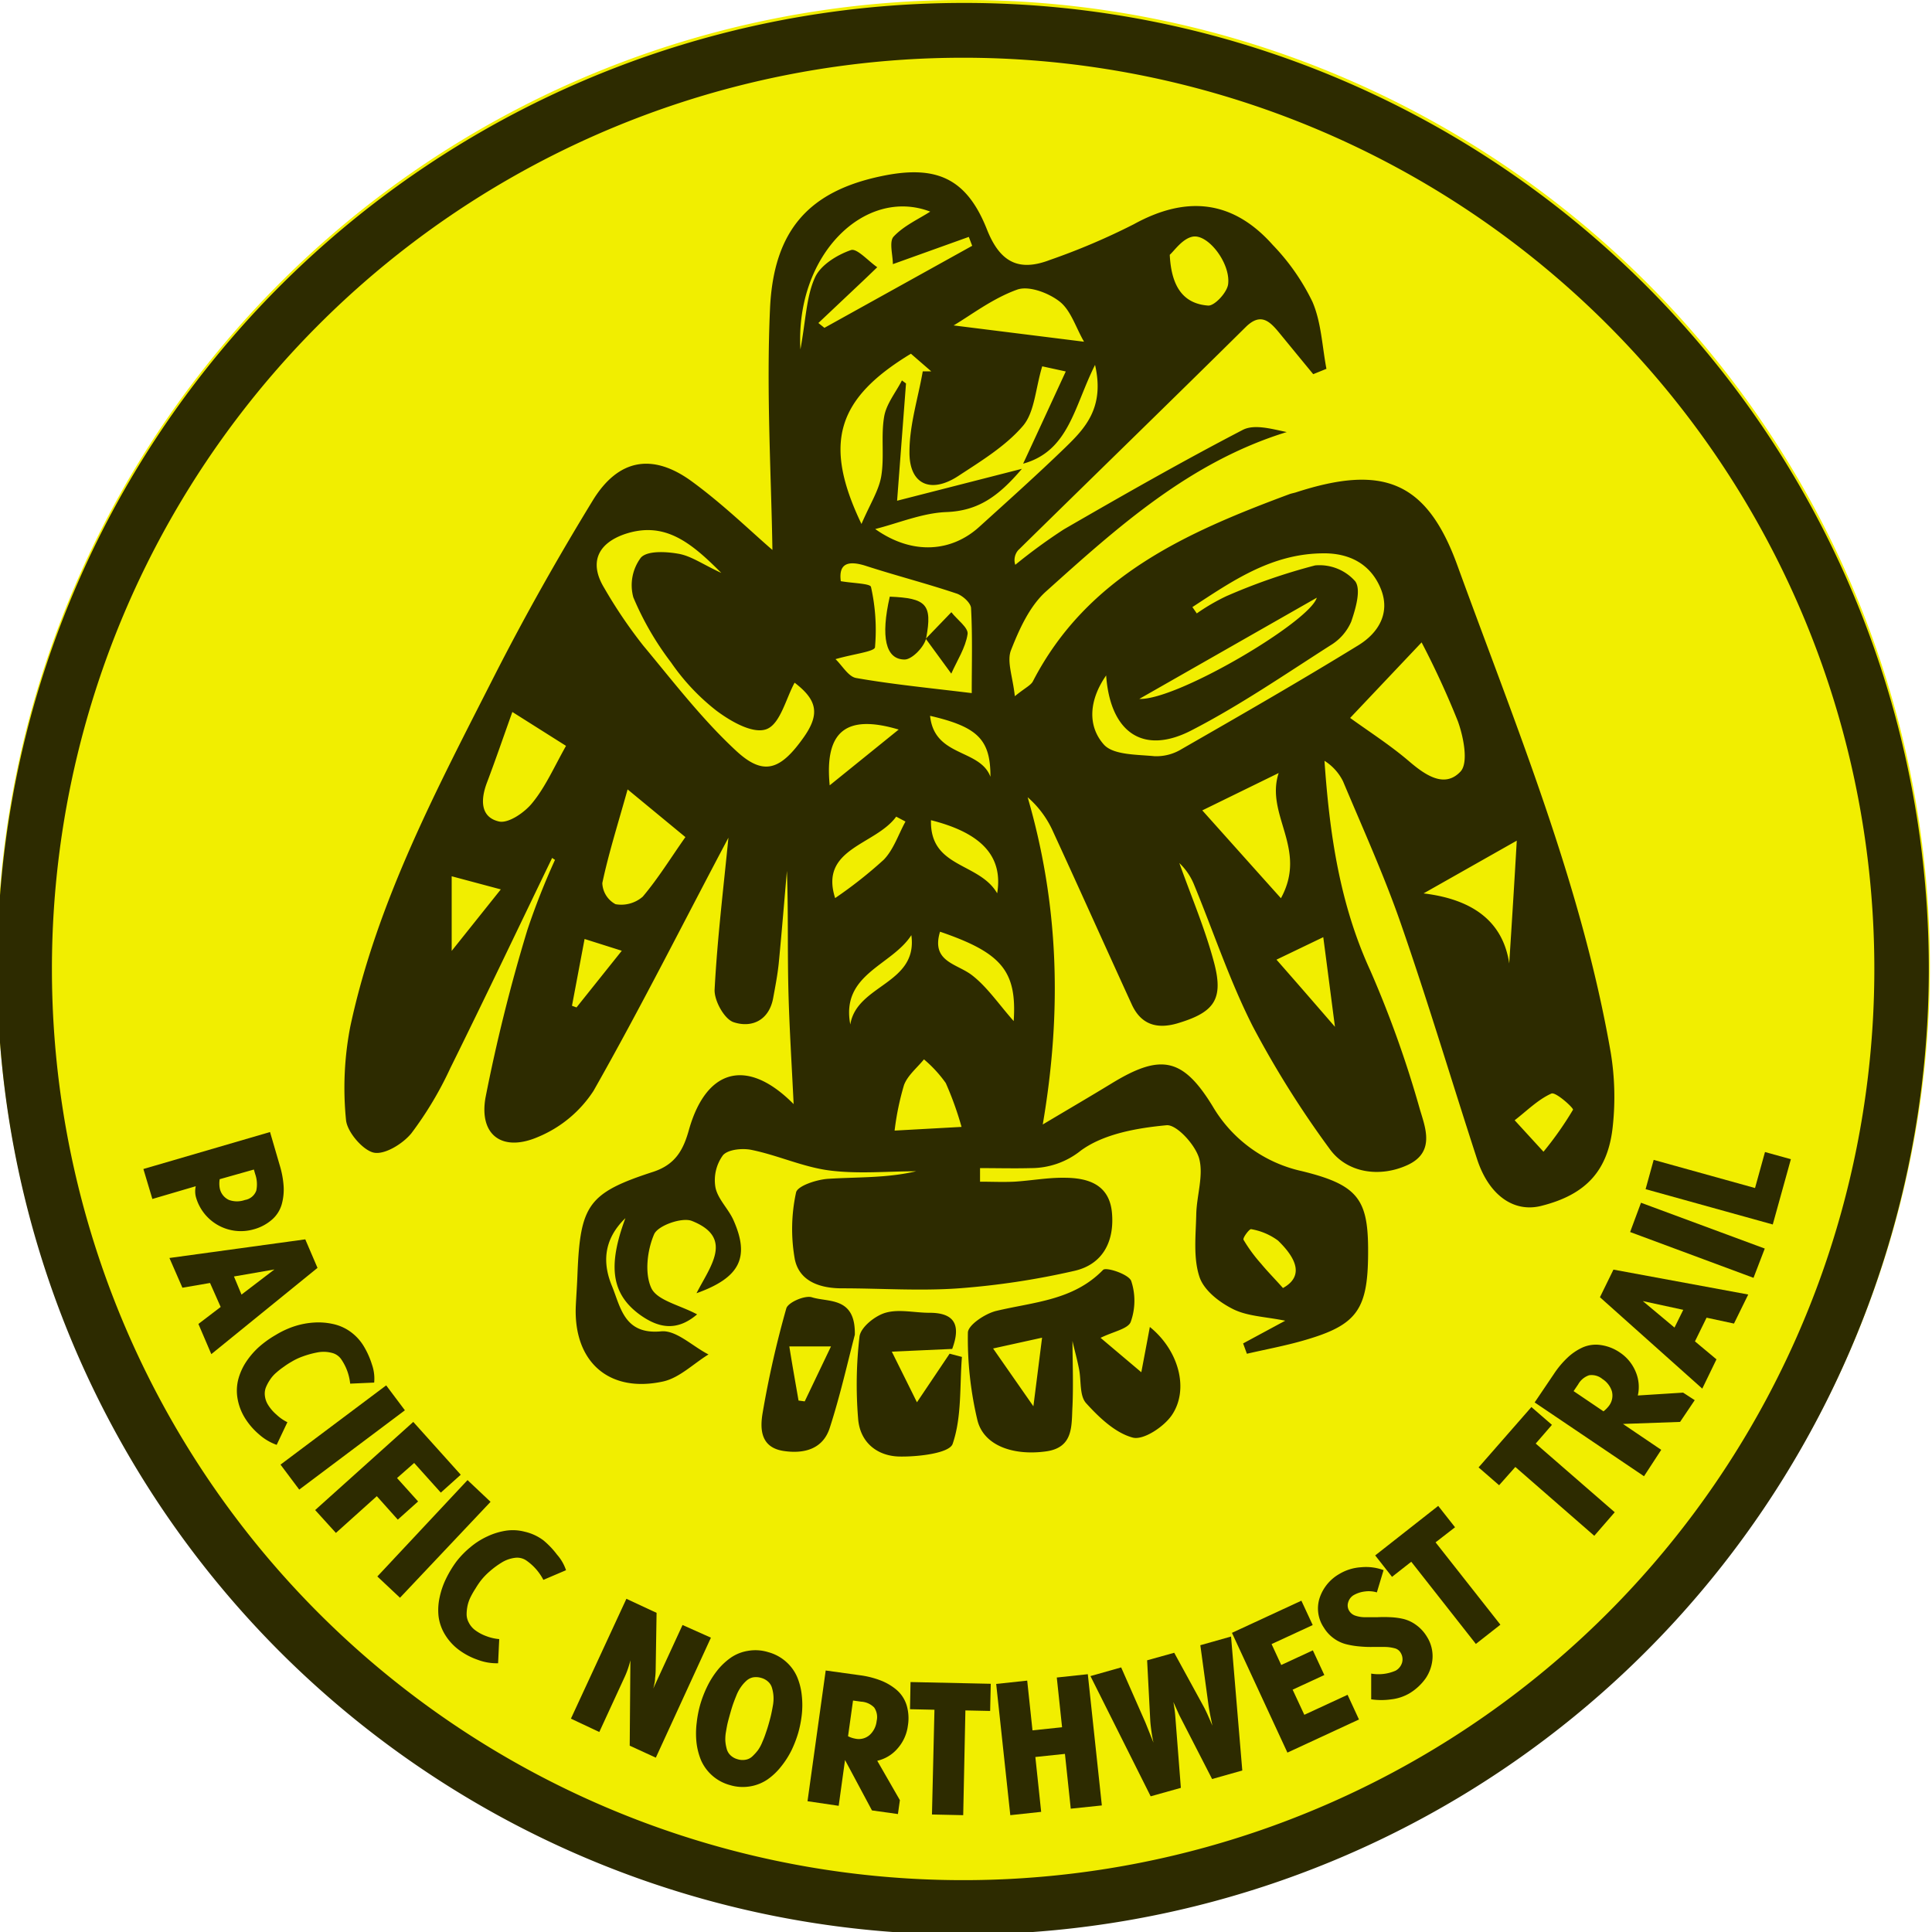 <svg id="Layer_1" data-name="Layer 1" xmlns="http://www.w3.org/2000/svg" viewBox="0 0 256 256"><defs><style>.cls-1{fill:#f1ee00;}.cls-2{fill:#2d2b00;}</style></defs><path class="cls-1" d="M127.68,0A128,128,0,0,0,77.86,245.94,128,128,0,0,0,177.51,10.06,127.31,127.31,0,0,0,127.68,0Z"/><path class="cls-2" d="M127.61,7.65A120.74,120.74,0,1,1,6.88,128.39,120.73,120.73,0,0,1,127.61,7.65m0-7.26a128,128,0,0,0-90.5,218.5A128,128,0,1,0,177.44,10.45,127.13,127.13,0,0,0,127.61.39Z"/><path class="cls-2" d="M73.16,113.68c-4.49,9.29-8.91,18.6-13.49,27.85a47.23,47.23,0,0,1-5.14,8.61c-1.13,1.41-3.56,2.9-5,2.59S46,150,45.85,148.41A42.7,42.7,0,0,1,46.42,136C50,119.3,58,104.34,65.64,89.29c4-7.83,8.32-15.48,12.92-23,3.37-5.49,7.91-6.3,13.11-2.5,4.23,3.09,8,6.79,10.68,9.08-.15-9.73-.82-20.86-.32-31.94.47-10.56,5.3-15.61,14.76-17.59,7.23-1.52,11.29.22,14,7.1,1.74,4.37,4.25,5.57,8.34,4a88.67,88.67,0,0,0,11.11-4.73c7-3.85,13.14-3.19,18.42,2.76A29,29,0,0,1,173.91,40c1.17,2.72,1.28,5.89,1.85,8.87l-1.75.71c-1.51-1.83-3-3.65-4.51-5.49-1.26-1.53-2.45-2.7-4.42-.77-10,9.89-20.11,19.71-30.16,29.58a2,2,0,0,0-.39,1.94,73,73,0,0,1,6.44-4.7c7.82-4.52,15.67-9,23.69-13.17,1.55-.81,3.88-.12,5.84.28-12.83,3.95-22.39,12.58-31.91,21.13-2.16,1.94-3.54,5-4.63,7.78-.58,1.49.24,3.52.51,6.09,1.42-1.15,2.14-1.45,2.41-2,7.21-13.92,20.33-19.7,34-24.78.26-.09.54-.14.81-.22,11.42-3.71,17.31-1.64,21.41,9.64,7.71,21.21,16.44,42.16,20.33,64.58a36.15,36.15,0,0,1,.29,9.58c-.58,6.09-3.59,9.26-9.51,10.74-3.63.91-6.93-1.41-8.49-6.2-3.37-10.34-6.48-20.78-10.05-31.06-2.23-6.45-5.06-12.69-7.71-19a6.74,6.74,0,0,0-2.46-2.72c.67,9.62,2,18.94,6.08,27.81a142.78,142.78,0,0,1,6.58,18.44c.73,2.43,2,5.64-1.67,7.32s-8,1.06-10.3-2.14A129.1,129.1,0,0,1,166,136c-3.08-6.07-5.23-12.61-7.84-18.92a8.19,8.19,0,0,0-1.89-2.72c1.56,4.39,3.41,8.7,4.6,13.19,1.29,4.87,0,6.57-4.69,8-2.84.88-5,.25-6.24-2.51-3.48-7.6-6.9-15.24-10.4-22.84a13,13,0,0,0-3.37-4.56c4.07,14,4.61,28.09,2,43.36,3.58-2.13,6.35-3.75,9.09-5.42,6.53-4,9.46-3.46,13.42,3a18.25,18.25,0,0,0,11.82,8.6c7.25,1.77,8.72,3.63,8.78,10.08.07,8.28-1.3,10.3-8.69,12.4-2.42.69-4.91,1.15-7.37,1.72l-.5-1.37L170.3,175c-2.68-.54-5-.58-6.92-1.54s-3.9-2.55-4.46-4.31c-.82-2.53-.47-5.47-.41-8.23.05-2.5,1-5.17.38-7.43-.52-1.82-3-4.52-4.32-4.39-3.92.37-8.34,1.14-11.37,3.37a10.52,10.52,0,0,1-6.59,2.31c-2.25.06-4.5,0-6.75,0v1.8c1.51,0,3,.07,4.52,0,2.21-.13,4.42-.55,6.62-.52,3.12,0,6,.85,6.34,4.64s-1.21,6.85-5,7.7a102.49,102.49,0,0,1-15.28,2.31c-5.14.37-10.33,0-15.5,0-2.91,0-5.63-.92-6.24-3.84a22.74,22.74,0,0,1,.16-8.85c.17-.88,2.72-1.72,4.24-1.82,3.87-.25,7.77-.08,11.67-1-3.84,0-7.72.38-11.5-.11-3.47-.45-6.8-2-10.25-2.71-1.22-.27-3.15-.09-3.84.69a5.61,5.61,0,0,0-1,4.26c.3,1.54,1.72,2.84,2.39,4.35,2.18,4.91.89,7.61-4.9,9.68,1.81-3.56,5-7.35-.61-9.58-1.3-.52-4.48.6-5,1.75-.92,2.12-1.29,5.2-.37,7.16.78,1.63,3.74,2.23,6.06,3.47-2.84,2.43-5.33,1.68-7.65,0-3.68-2.73-4.22-6.39-1.85-12.75-3,2.9-3,6.07-1.78,9,1.15,2.81,1.62,6.47,6.52,6,2-.19,4.17,2,6.27,3.06-2,1.23-3.85,3.1-6,3.58-7.26,1.59-11.94-2.68-11.58-10.09.07-1.39.17-2.78.22-4.18.37-9.12,1.4-10.71,10.07-13.52,3-1,4-3,4.74-5.7,2.36-8.12,7.82-9.34,13.83-3.26-.24-5.09-.58-10.24-.7-15.39s0-10.32-.19-15.51c-.36,4.1-.69,8.21-1.09,12.31-.16,1.52-.45,3-.73,4.53-.55,3-2.88,4-5.26,3.2-1.22-.42-2.57-2.86-2.5-4.32.36-6.8,1.19-13.58,1.83-20.12C90.68,122,84.94,133.45,78.64,144.55a16.14,16.14,0,0,1-7.39,6.12c-4.68,2-7.79-.24-6.92-5.22a225.61,225.61,0,0,1,5.55-22.23,95,95,0,0,1,3.66-9.28Zm62.41-52.24c1.86-4,3.67-7.93,5.65-12.22l-3.12-.68c-.91,3-1,6.08-2.56,7.9-2.3,2.68-5.54,4.65-8.56,6.63-3.68,2.41-6.53,1.1-6.47-3.22,0-3.55,1.14-7.09,1.76-10.64l1.13,0-2.7-2.34c-9.77,5.92-11.71,11.8-6.55,22.56,1.14-2.66,2.3-4.43,2.62-6.33.43-2.59-.06-5.33.39-7.92.29-1.67,1.54-3.19,2.35-4.77l.54.4c-.38,5-.76,10-1.18,15.54l16.54-4.23c-3.11,3.66-5.8,5.57-10,5.73-3.17.12-6.3,1.45-9.44,2.25,5,3.54,10.18,3,13.8-.3,3.81-3.45,7.64-6.88,11.33-10.45,2.68-2.59,5.3-5.33,4-11C142.32,53.87,141.64,59.77,135.57,61.44Zm-40,14.47C91.49,71.8,88,69,82.73,70.79c-3.62,1.28-4.66,3.85-2.66,7.13a63.68,63.68,0,0,0,5.16,7.62c4,4.8,7.81,9.79,12.37,14,3.62,3.33,5.84,2.47,8.88-1.82,2.23-3.14,1.76-5-1.19-7.26-1.14,2.08-1.89,5.42-3.68,6.14s-4.77-1-6.69-2.44a28.72,28.72,0,0,1-6-6.38,39.22,39.22,0,0,1-5-8.63,6.09,6.09,0,0,1,1-5.26c.85-.94,3.32-.81,5-.51S93.07,74.75,95.56,75.91ZM158,80.44l.58.84A26.74,26.74,0,0,1,162.49,79a78.84,78.84,0,0,1,11.77-4.08,6.31,6.31,0,0,1,5.31,2.1c.81,1.1.06,3.64-.53,5.36a6.79,6.79,0,0,1-2.7,3.1c-6.09,3.89-12.06,8-18.49,11.31s-10.74.22-11.28-7.29c-2.28,3.27-2.49,6.69-.31,9.15,1.25,1.41,4.39,1.32,6.71,1.55a6.4,6.4,0,0,0,3.6-.94c7.84-4.5,15.67-9,23.39-13.74,2.69-1.64,4.31-4.3,3-7.51s-4.08-4.75-7.7-4.69C168.44,73.38,163.27,77,158,80.44ZM178.9,95.13c2.44,1.77,5.26,3.57,7.78,5.72,2.17,1.86,4.74,3.64,6.85,1.38,1.07-1.16.4-4.57-.35-6.65a114.75,114.75,0,0,0-4.81-10.46Zm-68.19-7.79c.9.86,1.71,2.33,2.74,2.5,4.79.84,9.64,1.31,15.31,2,0-3.82.11-7.53-.09-11.22,0-.73-1.17-1.76-2-2-3.91-1.31-7.92-2.34-11.85-3.61-2.56-.84-3.71-.26-3.41,2,1.6.28,3.9.3,4,.76a25.94,25.94,0,0,1,.53,8C115.86,86.35,113.13,86.64,110.71,87.34ZM108.44,42.8l.8.64,19.58-10.87-.45-1.18L118.31,35c0-1.19-.53-3,.11-3.66,1.35-1.44,3.31-2.31,4.84-3.3-8.6-3.29-17.9,5.66-17.2,18.25.72-3.9.78-7,1.93-9.52.74-1.65,2.93-3,4.76-3.63.78-.29,2.3,1.45,3.49,2.27-.81.78-1.63,1.57-2.45,2.34ZM90.82,110.92l-7.66-6.32c-1.27,4.56-2.51,8.44-3.35,12.41a3.31,3.31,0,0,0,1.75,2.8,4.34,4.34,0,0,0,3.61-1C87.23,116.37,88.9,113.64,90.82,110.92ZM75,98.83l-7.11-4.49c-1.15,3.2-2.21,6.31-3.37,9.37-.84,2.22-.9,4.56,1.59,5.14,1.25.29,3.39-1.18,4.4-2.43C72.25,104.31,73.37,101.74,75,98.83Zm84.31,8.55c3.5,3.91,6.74,7.54,10.42,11.64,3.6-6.58-2.12-11-.3-16.59Zm29.32,11c6.88.83,10.56,4,11.35,9.28.34-5.28.69-10.83,1-16.27ZM126.36,43.12l17.28,2.16c-1.11-1.93-1.75-4.16-3.23-5.32s-4.1-2.14-5.64-1.58C131.49,39.56,128.6,41.8,126.36,43.12Zm-7.82,106.69,8.87-.49a43.14,43.14,0,0,0-2.09-5.81,16.68,16.68,0,0,0-2.89-3.14c-.91,1.12-2.15,2.11-2.64,3.39A35.93,35.93,0,0,0,118.54,149.81ZM155,33.76c.21,4.41,1.93,6.49,5.08,6.73.85.06,2.5-1.72,2.65-2.81.37-2.78-2.7-6.78-4.75-6.31C156.64,31.67,155.61,33.22,155,33.76Zm-30.44,89.69c-1.21,4,2.2,4.21,4.22,5.76s3.57,3.87,5.54,6.09C134.76,128.65,132.71,126.24,124.54,123.45Zm26.4-30.84c5,.2,22.61-10.24,23.52-13.41Zm53.56,60a45,45,0,0,0,3.91-5.56c.11-.22-2.29-2.4-2.86-2.15-1.79.8-3.27,2.31-4.87,3.54Zm-72.38-34.29c.8-5-2.28-8-8.78-9.64C123.2,115.05,129.72,114.23,132.12,118.35Zm37,8.84c2.64,3,5.24,6,7.75,8.9-.5-3.8-1-7.72-1.55-11.88ZM110.66,119a58.13,58.13,0,0,0,6.44-5.08c1.31-1.35,1.94-3.35,2.88-5.06l-1.23-.65C116,112,108.54,112.38,110.66,119Zm-.72-14.94,9.14-7.39C112,94.56,109.25,97,109.94,104.08Zm10.82,19.85c-2.6,4.06-9.37,5.14-8.09,11.84C113.53,130.44,121.64,130.43,120.76,123.93Zm-54.4-6.06-6.51-1.74V126Zm56.88-23c.57,5.51,6.59,4.33,8,8.08C131.25,98,129.57,96.32,123.24,94.85ZM170,170.67c2.87-1.59,1.71-4-.66-6.29a8.35,8.35,0,0,0-3.56-1.51c-.22-.06-1.17,1.19-1,1.42a20.51,20.51,0,0,0,2.33,3.17C167.94,168.47,168.87,169.4,170,170.67ZM77.46,124.42l-1.67,8.85.6.22,6-7.51Z"/><path class="cls-2" d="M142.11,177.68c0,2.54.13,5.6,0,8.65-.15,2.54.21,5.53-3.61,6-4.36.57-8.21-.84-9-4.2a46.66,46.66,0,0,1-1.25-11.54c0-1,2.27-2.52,3.73-2.88,5-1.2,10.23-1.38,14.18-5.44.4-.42,3.39.57,3.73,1.46a8.32,8.32,0,0,1-.06,5.42c-.34.93-2.29,1.28-4,2.12l5.4,4.56c.41-2.16.75-3.95,1.13-6,3.81,3.07,5.24,8.23,2.93,11.66-1.05,1.56-3.77,3.37-5.19,3-2.33-.62-4.48-2.68-6.21-4.59-.86-1-.61-2.92-.9-4.43S142.3,178.61,142.11,177.68Zm-10.52,1,5.34,7.66c.39-3.08.75-5.91,1.15-9.09Z"/><path class="cls-2" d="M126.17,178.74l-8,.36c1.18,2.38,2.19,4.4,3.33,6.71l4.33-6.44,1.63.43c-.31,3.87,0,7.94-1.23,11.52-.42,1.23-4.5,1.71-6.9,1.68-3,0-5.41-1.81-5.63-5.09a55.05,55.05,0,0,1,.19-10.82c.17-1.23,2.05-2.74,3.44-3.14,1.78-.52,3.85,0,5.8,0C126.27,173.94,127.44,175.35,126.17,178.74Z"/><path class="cls-2" d="M113.27,176.86c-.92,3.51-1.92,8-3.32,12.33-.9,2.82-3.39,3.48-6.12,3.07-3.11-.47-3.14-3-2.76-5.14a131.47,131.47,0,0,1,3.12-13.75c.23-.8,2.47-1.77,3.4-1.47C109.78,172.59,113.37,171.79,113.27,176.86Zm-7.46,8.72.82.11,3.48-7.28h-5.52C105,181,105.42,183.31,105.81,185.58Z"/><path class="cls-2" d="M117.9,79.06c4.83.2,5.66,1,4.83,5.45-.21,1.16-1.87,2.88-2.86,2.88C117.33,87.39,116.68,84.39,117.9,79.06Z"/><path class="cls-2" d="M122.67,84.64l3.39-3.52c.77,1,2.28,2.06,2.15,2.9-.27,1.81-1.39,3.5-2.16,5.24Z"/><path class="cls-2" d="M19,154.9,35.78,150l1.29,4.42a12.24,12.24,0,0,1,.51,2.73,7.26,7.26,0,0,1-.25,2.43,4.23,4.23,0,0,1-1.26,2,6.11,6.11,0,0,1-2.48,1.32A6.18,6.18,0,0,1,26,158.75a3,3,0,0,1-.06-1.57l-5.75,1.69Zm10.11,1.35a3.53,3.53,0,0,0,0,1.16A2.16,2.16,0,0,0,30.34,159a3.13,3.13,0,0,0,2.12,0,1.92,1.92,0,0,0,1.5-1.24,4.1,4.1,0,0,0-.15-2.2l-.17-.59Z"/><path class="cls-2" d="M22.45,166.69l18-2.47L42.07,168,28,179.43l-1.71-4,2.95-2.25L27.83,170l-3.66.63ZM31,169.14l1,2.4,4.36-3.33Z"/><path class="cls-2" d="M36.55,176.88a11.91,11.91,0,0,1,2.4-1.12,10.52,10.52,0,0,1,2.59-.51,8.93,8.93,0,0,1,2.55.18,6.16,6.16,0,0,1,2.3,1,6.52,6.52,0,0,1,1.84,2,11.14,11.14,0,0,1,1.06,2.39,5.62,5.62,0,0,1,.29,2.38l-3.18.14a6.93,6.93,0,0,0-1.12-3.13,2.11,2.11,0,0,0-1.32-.95,4.27,4.27,0,0,0-1.89-.06,12.13,12.13,0,0,0-1.91.52,8.28,8.28,0,0,0-1.55.73,10.41,10.41,0,0,0-1,.65,10.3,10.3,0,0,0-1,.78,4.48,4.48,0,0,0-.83.94,5.56,5.56,0,0,0-.54,1,2.29,2.29,0,0,0-.14,1.14,2.85,2.85,0,0,0,.42,1.19,5.51,5.51,0,0,0,1.12,1.3,5.75,5.75,0,0,0,1.44,1l-1.42,3a7.1,7.1,0,0,1-2.35-1.4,9.25,9.25,0,0,1-1.84-2.13,7.21,7.21,0,0,1-1-2.64,6.12,6.12,0,0,1,.1-2.5,7.88,7.88,0,0,1,1-2.26,10.47,10.47,0,0,1,1.7-2A13.55,13.55,0,0,1,36.55,176.88Z"/><path class="cls-2" d="M37.17,194.07l14-10.5,2.48,3.3-14,10.51Z"/><path class="cls-2" d="M41.76,200.09l13-11.68,6.29,7-2.64,2.37-3.53-3.93-2.27,2,2.79,3.1-2.69,2.41-2.78-3.11-5.42,4.87Z"/><path class="cls-2" d="M50,208.89l11.95-12.77L65,199,53,211.71Z"/><path class="cls-2" d="M60.5,206.88A11.93,11.93,0,0,1,62.34,205a9.93,9.93,0,0,1,2.22-1.41,9.05,9.05,0,0,1,2.44-.76,6.18,6.18,0,0,1,2.52.13A6.53,6.53,0,0,1,72,204.1,11.2,11.2,0,0,1,73.81,206,5.87,5.87,0,0,1,75,208.06L72,209.34a7.1,7.1,0,0,0-2.18-2.51,2.16,2.16,0,0,0-1.58-.41,4.35,4.35,0,0,0-1.79.64,11.35,11.35,0,0,0-1.58,1.17,8.57,8.57,0,0,0-1.19,1.25,11.15,11.15,0,0,0-.67,1,11.28,11.28,0,0,0-.62,1.07,5,5,0,0,0-.43,1.18,5.71,5.71,0,0,0-.13,1.15,2.34,2.34,0,0,0,.28,1.11,2.88,2.88,0,0,0,.83,1,5.67,5.67,0,0,0,1.51.81,6.2,6.2,0,0,0,1.7.39L66,220.39a7.1,7.1,0,0,1-2.7-.46,9.17,9.17,0,0,1-2.49-1.31,7.17,7.17,0,0,1-1.89-2.1,6.1,6.1,0,0,1-.81-2.36,7.83,7.83,0,0,1,.14-2.49,10.54,10.54,0,0,1,.85-2.48A14.3,14.3,0,0,1,60.5,206.88Z"/><path class="cls-2" d="M75.65,227.73,83,211.85,87,213.71l-.12,7.52a9.84,9.84,0,0,1-.08,1.16c0,.41-.1.74-.15,1l-.09.35,3.88-8.42L94.2,217,86.9,232.9l-3.46-1.59L83.53,220a11.75,11.75,0,0,1-.73,2.14l-3.39,7.36Z"/><path class="cls-2" d="M92.32,228.24a14.76,14.76,0,0,1,.47-2.4,15.21,15.21,0,0,1,.88-2.29A11.61,11.61,0,0,1,95,221.4a8.64,8.64,0,0,1,1.81-1.73,5.51,5.51,0,0,1,2.28-.92,5.73,5.73,0,0,1,2.71.17,5.84,5.84,0,0,1,2.39,1.3,5.69,5.69,0,0,1,1.44,2,8.5,8.5,0,0,1,.61,2.43,11.54,11.54,0,0,1,0,2.56,14.76,14.76,0,0,1-.47,2.4,15.21,15.21,0,0,1-.88,2.29,11.61,11.61,0,0,1-1.37,2.15,8.4,8.4,0,0,1-1.81,1.73,5.76,5.76,0,0,1-2.29.92,5.86,5.86,0,0,1-2.71-.17,5.86,5.86,0,0,1-3.82-3.29,8.84,8.84,0,0,1-.61-2.43A11.54,11.54,0,0,1,92.32,228.24Zm4.82-2.45c-.12.34-.24.74-.37,1.2s-.24.86-.33,1.22-.16.76-.24,1.23a5.56,5.56,0,0,0-.09,1.23,5.5,5.5,0,0,0,.18,1.05,1.83,1.83,0,0,0,.51.87,2.21,2.21,0,0,0,.94.52,2.24,2.24,0,0,0,1.08.06,1.71,1.71,0,0,0,.9-.47,6.76,6.76,0,0,0,.72-.8,5.23,5.23,0,0,0,.58-1.09,11.36,11.36,0,0,0,.45-1.17c.12-.34.25-.73.38-1.19s.24-.86.32-1.22.16-.76.24-1.22a5,5,0,0,0,.08-1.24,4.81,4.81,0,0,0-.18-1.05,1.74,1.74,0,0,0-.51-.87,2.21,2.21,0,0,0-.94-.52,2.38,2.38,0,0,0-1.08-.07,1.87,1.87,0,0,0-.9.47,4.84,4.84,0,0,0-.7.8,5.23,5.23,0,0,0-.59,1.09Q97.32,225.28,97.14,225.79Z"/><path class="cls-2" d="M107,238.67l2.41-17.32,4.54.63a11.89,11.89,0,0,1,2.69.67,7.41,7.41,0,0,1,2.12,1.23,4.42,4.42,0,0,1,1.35,2,6,6,0,0,1,.19,2.77,5.61,5.61,0,0,1-1.34,3,5,5,0,0,1-2.72,1.66l3,5.22-.26,1.84-3.44-.48-3.57-6.68-.84,6.07Zm5.37-8.61a3.48,3.48,0,0,0,1,.33,2.18,2.18,0,0,0,1.88-.51,2.92,2.92,0,0,0,.91-1.84,2.24,2.24,0,0,0-.33-1.79,2.62,2.62,0,0,0-1.72-.77l-1.08-.15Z"/><path class="cls-2" d="M120.58,226.48l.07-3.6,10.63.23-.08,3.6-3.28-.07-.29,13.88-4.14-.09.33-13.88Z"/><path class="cls-2" d="M133.87,240.52,132,223.13l4.11-.44.7,6.59,3.92-.41-.7-6.59,4.11-.44L146,239.23l-4.12.43-.77-7.26-3.92.41.77,7.27Z"/><path class="cls-2" d="M144.49,222.09l4.07-1.15,3.22,7.32,1.06,2.65a22,22,0,0,1-.42-2.83L152,220l3.59-1,3.9,7.13c.14.25.3.59.49,1l.48,1.09.19.44c-.25-1.18-.43-2.09-.52-2.74L159.05,218l4.07-1.15,1.49,17.75-4,1.13-4.36-8.49-.77-1.71c.14.8.22,1.42.25,1.86l.74,9.51-4,1.12Z"/><path class="cls-2" d="M170.59,232.23l-7.35-15.87,9.2-4.26,1.5,3.23-5.45,2.52,1.28,2.77,4.19-1.94,1.52,3.27-4.2,1.94,1.55,3.33,5.73-2.65,1.51,3.27Z"/><path class="cls-2" d="M175.42,215.67a4.52,4.52,0,0,1-.57-3.91,5.75,5.75,0,0,1,2.6-3.19,6.35,6.35,0,0,1,2.88-.9,6.72,6.72,0,0,1,3,.38l-.89,2.95a3.77,3.77,0,0,0-1.59-.12,3.9,3.9,0,0,0-1.51.5,1.63,1.63,0,0,0-.7.94,1.35,1.35,0,0,0,.14,1.13,1.5,1.5,0,0,0,.86.65,4,4,0,0,0,1.29.19c.48,0,1,0,1.57,0a17,17,0,0,1,1.75,0,9.11,9.11,0,0,1,1.75.24,4.8,4.8,0,0,1,1.65.79,5.21,5.21,0,0,1,1.41,1.53,4.84,4.84,0,0,1,.76,2.83,5.36,5.36,0,0,1-.9,2.69,7.13,7.13,0,0,1-2.15,2,6.12,6.12,0,0,1-2.4.8,9.26,9.26,0,0,1-2.68,0l0-3.41a5.69,5.69,0,0,0,3.24-.39,1.81,1.81,0,0,0,.86-1.09,1.66,1.66,0,0,0-.24-1.35,1.24,1.24,0,0,0-.77-.53,5.22,5.22,0,0,0-1.28-.17c-.48,0-1,0-1.59,0a15.31,15.31,0,0,1-1.77-.07,11,11,0,0,1-1.76-.29,4.78,4.78,0,0,1-1.65-.78A4.85,4.85,0,0,1,175.42,215.67Z"/><path class="cls-2" d="M184.45,208.94l-2.23-2.84,8.35-6.56,2.23,2.83-2.58,2,8.59,10.91-3.25,2.55L187,206.94Z"/><path class="cls-2" d="M198.64,196.8l-2.72-2.36,7-8,2.72,2.36-2.15,2.48,10.47,9.1-2.71,3.12-10.46-9.12Z"/><path class="cls-2" d="M217.84,195.61l-14.49-9.78,2.56-3.79a12.09,12.09,0,0,1,1.78-2.13,7.35,7.35,0,0,1,2-1.36,4.35,4.35,0,0,1,2.38-.33,5.93,5.93,0,0,1,2.58,1,5.64,5.64,0,0,1,2.07,2.51,5.12,5.12,0,0,1,.3,3.18l6-.38,1.54,1-1.94,2.88-7.57.27,5.07,3.43Zm-5.37-8.6a3.92,3.92,0,0,0,.74-.75,2.24,2.24,0,0,0,.37-1.92,3,3,0,0,0-1.26-1.62,2.22,2.22,0,0,0-1.76-.49,2.61,2.61,0,0,0-1.44,1.2l-.61.9Z"/><path class="cls-2" d="M225.56,184,212,171.89l1.79-3.66,17.86,3.3-1.89,3.85-3.63-.78-1.54,3.14,2.85,2.38Zm-3.68-8.09,1.16-2.35-5.36-1.16Z"/><path class="cls-2" d="M232.35,169.32,216,163.25l1.44-3.88,16.4,6.07Z"/><path class="cls-2" d="M234.9,162.25l-16.85-4.68,1.07-3.88,13.43,3.73,1.32-4.77,3.43.95Z"/></svg>